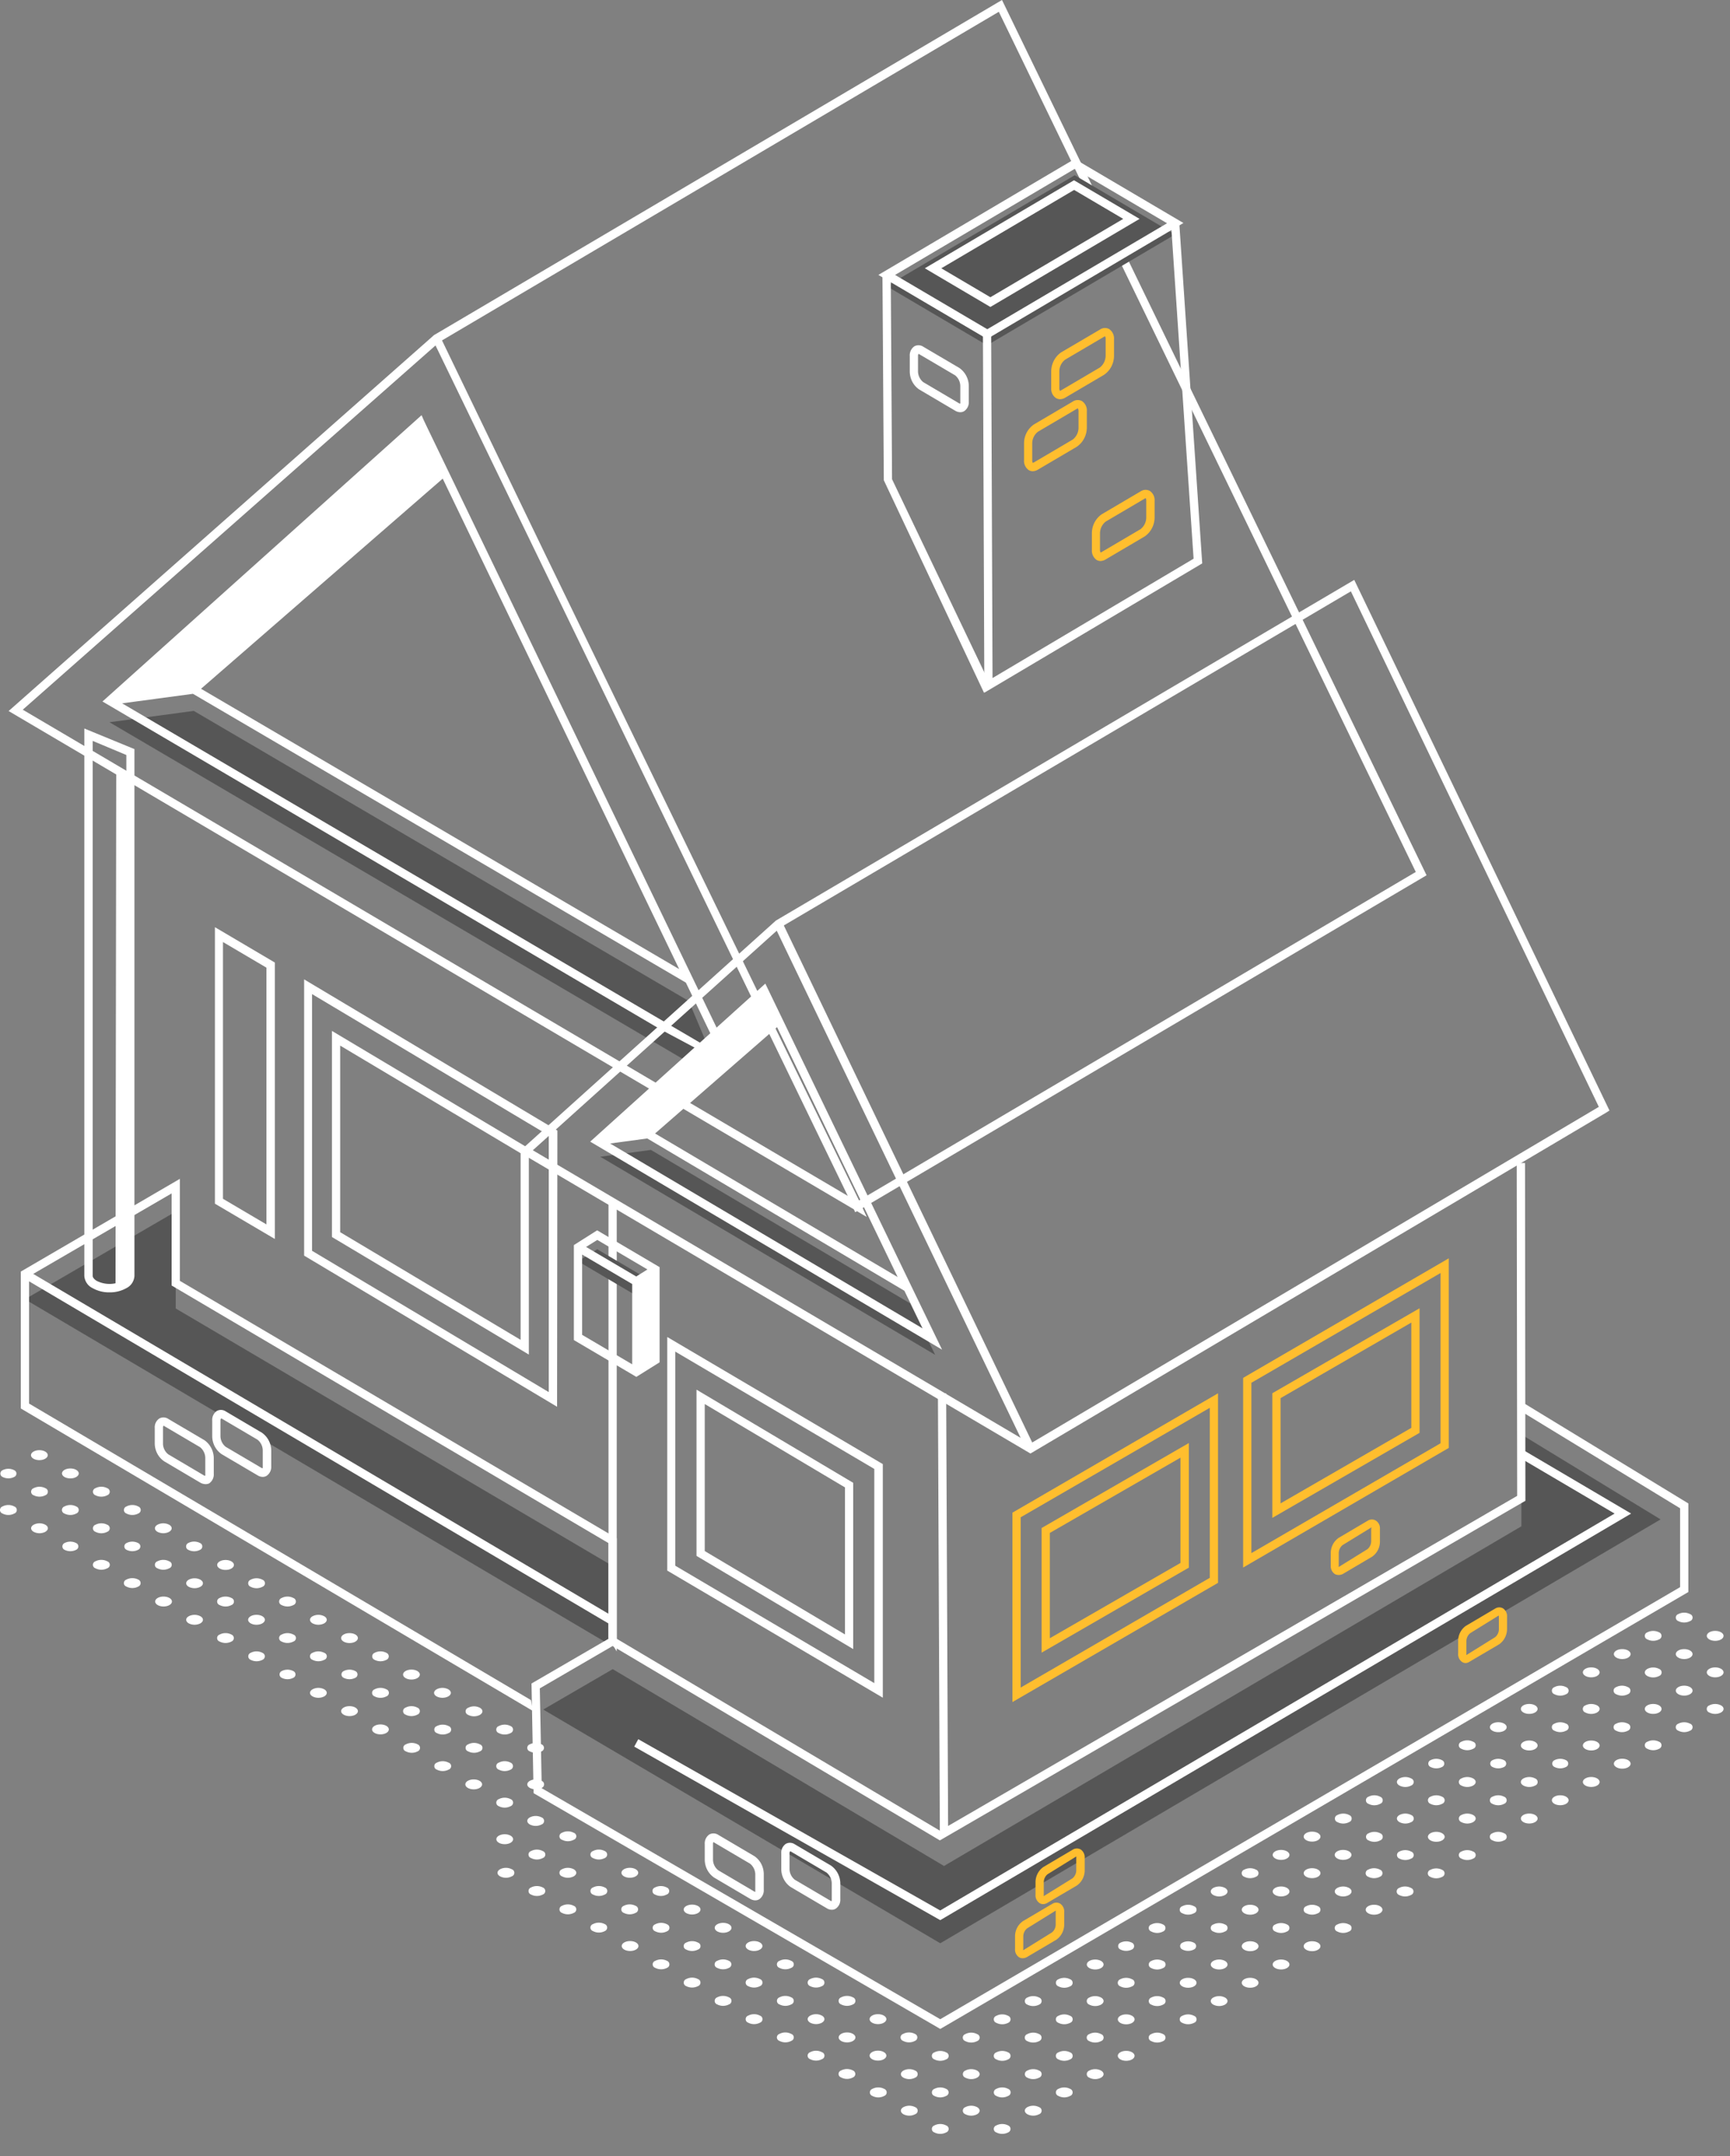 <svg width="126" height="157" fill="none" xmlns="http://www.w3.org/2000/svg"><rect width="100%" height="100%" fill="#808080" stroke="none"/><path d="M64.296 123.623l-15.698-9.255v-17.01l15.698 9.255v17.01zm-15.117-9.612l14.498 8.551v-15.597L49.179 98.42v15.591z" fill="#fff"/><path d="M62.142 120.083l-11.413-6.786v-12.104l11.413 6.785v12.105zm-10.813-7.138l10.213 6.072v-10.706l-10.213-6.072v10.706zm-10.757-10.508L22.15 91.432V71.317l18.446 11.01-.023 20.11zM22.726 91.08l17.242 10.291V82.679L22.726 72.387V91.08z" fill="#fff"/><path d="M38.518 98.637l-14.342-8.56V75.069l14.342 8.56v15.008zm-13.742-8.912l13.142 7.841v-13.59l-13.142-7.837v13.586zm-4.756.496l-4.366-2.57V67.516l4.365 2.576v20.13zm-3.78-2.927l3.165 1.866V70.463l-3.165-1.866v18.697z" fill="#fff"/><path d="M1.818 94.61l10.979-6.385v7.055l31.82 18.751v5.854L1.817 94.61z" fill="#565656"/><path d="M44.919 120.252v-8.237l-31.82-18.746v-7.427L1.516 92.594v9.968l37.318 22.04-.165-.806-36.553-21.591v-8.902l14.417 8.517 27.78 16.396v1.061l.605.975zm-9.84-8.199l-32.66-19.29 10.08-5.86v6.704l31.82 18.76v5.145l-9.24-5.459z" fill="#fff"/><path d="M73.739 123.941v-13.793l.15-.086 14.824-8.604v13.802l-.151.087-14.823 8.594zm.6-13.455v12.399l13.774-7.991v-12.38l-13.775 7.972z" fill="#FFBE2E"/><path d="M75.864 120.343v-9.076l10.723-6.187v9.071l-10.723 6.192zm.6-8.719v7.668l9.51-5.479v-7.667l-9.51 5.478zm14.077 2.522v-13.807l.151-.092 14.824-8.618v13.807l-.151.087-14.824 8.623zm.6-13.455v12.404l13.775-7.996V92.7l-13.775 7.991z" fill="#FFBE2E"/><path d="M39.566 124.486l5.06-2.942 24.129 14.333 42.051-24.735v-6.685l10.138 6.183-52.463 30.865-28.915-17.019z" fill="#565656"/><path d="M7.973 94.108a2.425 2.425 0 01-1.228-.308 1.045 1.045 0 01-.423-.364 1.075 1.075 0 01-.181-.533V53.049l3.651 1.5v38.358c-.011.19-.072.374-.177.532a1.05 1.05 0 01-.418.365 2.43 2.43 0 01-1.224.304zM6.75 53.951v38.952c0 .12.109.255.298.37a2.067 2.067 0 001.856 0c.189-.115.298-.25.298-.37V54.978L6.75 53.95z" fill="#fff"/><path d="M62.827 87.964L103.9 63.736 73.12.294 72.978 0 31.904 24.229l-.297.173-.199.179L.628 51.776l61.56 36.285.1.212.128-.077.708.42-.297-.652zM32.193 24.788L72.746.858l30.369 62.636-40.55 23.92L39.68 40.299l-7.487-15.51zm-.473.367l30.025 61.927L1.658 51.679 31.72 25.155z" fill="#fff"/><path d="M14.114 51.766l36.053 21.128 1.152 2.734.147 2.503-43.493-25.54 6.141-.825z" fill="#565656"/><path d="M53.18 77.576l.138-.41-20.601-42.718-1.606-3.328-.25-.525-.157-.362-23.24 20.848 40.624 23.867 5.163 2.759-.085-.13h.015zm-3.712-7.007L14.642 50.155l17.602-15.302 17.223 35.716zm-2.438 3.043L8.895 51.216l5.158-.694 35.901 21.031 2.537 5.257-5.461-3.198z" fill="#fff"/><path d="M47.408 83.735l18.89 11.179 1.81 3.742-24.385-14.424 3.685-.497z" fill="#565656"/><path d="M68.613 98.28l-2.286-4.722L55.74 71.625 42.986 83.132 68.614 98.28zm-1.417-1.548l-22.76-13.465 2.707-.366L65.87 93.993l1.327 2.739zM47.71 82.539l8.886-7.745 8.781 18.196L47.71 82.538z" fill="#fff"/><path d="M92.667 110.529v-9.076l10.723-6.187v9.071l-10.723 6.192zm.6-8.719v7.663l9.523-5.498v-7.668l-9.523 5.503z" fill="#FFBE2E"/><path d="M117.221 80.865L98.633 42.227 56.511 67.034 37.79 83.88l37.26 21.963 41.93-24.823.241-.155zM38.806 83.76l17.766-15.987 17.766 36.932L38.806 83.76zm36.373 21.282l-4.865-10.127L57.087 67.39l41.3-24.33 18.06 37.54-41.268 24.44z" fill="#fff"/><path d="M85.586 17.072L71.89 25.145l-7.317-4.311 13.7-8.073 7.312 4.311z" fill="#565656"/><path d="M72.132 22.353l-4.775-2.817 10.865-6.409 4.775 2.812-10.865 6.414zm-3.576-2.817l3.576 2.108 9.675-5.705-3.576-2.108-9.674 5.705zM8.413 93.722l.052-37.717 1.034.492v36.406l-.444.636-.642.183zM69.94 30.016a.725.725 0 01-.358-.101l-2.641-1.558a1.57 1.57 0 01-.497-.563 1.609 1.609 0 01-.183-.734v-1.138a.791.791 0 01.335-.705.627.627 0 01.647.03l2.636 1.552a1.62 1.62 0 01.68 1.302v1.139a.781.781 0 01-.335.699.534.534 0 01-.283.077zm-3.018-4.244c-.038 0-.061.053-.061.15v1.138a1.025 1.025 0 00.382.767l2.636 1.557c.02.004.041.004.062 0v-1.283a1.025 1.025 0 00-.378-.771l-2.64-1.553v-.005zM14.95 108.07a.767.767 0 01-.363-.106l-2.636-1.558a1.57 1.57 0 01-.492-.552 1.61 1.61 0 01-.188-.721v-1.138a.77.77 0 01.335-.704.624.624 0 01.647.029l2.636 1.552a1.62 1.62 0 01.68 1.303v1.138a.788.788 0 01-.335.704.59.59 0 01-.284.053zm-3.018-4.249c-.043 0-.061.053-.061.15v1.162a1.009 1.009 0 00.382.767l2.636 1.557c.02.004.041.004.062 0v-1.307a1.026 1.026 0 00-.383-.771l-2.636-1.553v-.005zm7.204 3.723a.711.711 0 01-.364-.106l-2.636-1.553a1.582 1.582 0 01-.497-.566 1.615 1.615 0 01-.183-.736v-1.138a.784.784 0 01.335-.7.624.624 0 01.648.029l2.635 1.553a1.604 1.604 0 01.681 1.298v1.138a.79.79 0 01-.336.704.536.536 0 01-.283.077zm-3.019-4.244c-.042 0-.061.048-.061.145v1.138a1.014 1.014 0 00.383.772l2.635 1.552c.02.004.041.004.062 0v-1.306a1.008 1.008 0 00-.383-.767l-2.636-1.553v.019zm44.466 35.765a.702.702 0 01-.364-.107l-2.636-1.552a1.572 1.572 0 01-.497-.563 1.608 1.608 0 01-.183-.735v-1.138a.786.786 0 01.072-.398.767.767 0 01.258-.306.625.625 0 01.648.029l2.64 1.553a1.608 1.608 0 01.681 1.302v1.138a.784.784 0 01-.336.699.537.537 0 01-.283.078zm-3.023-4.244c-.038 0-.057.053-.057.149v1.138a1.021 1.021 0 00.378.767l2.64 1.553a.18.18 0 00.057 0v-1.302a1.03 1.03 0 00-.383-.772l-2.636-1.553v.02zm-2.551 3.559a.721.721 0 01-.364-.106l-2.636-1.553a1.572 1.572 0 01-.497-.563 1.609 1.609 0 01-.183-.734v-1.139a.79.79 0 01.335-.704.634.634 0 01.647.029l2.636 1.553c.208.145.38.339.498.566.118.226.18.479.182.736v1.134a.79.79 0 01-.335.704.544.544 0 01-.283.077zm-3.024-4.244c-.038 0-.056.053-.056.149v1.139a1.005 1.005 0 00.383.766l2.635 1.553c.018.013.04.021.062.024v-1.287a1.027 1.027 0 00-.383-.772l-2.636-1.553-.005-.019z" fill="#fff"/><path d="M77.206 29.07a.573.573 0 01-.293-.081.801.801 0 01-.272-.318.82.82 0 01-.078-.415v-1.22c.003-.272.07-.538.195-.777.125-.24.304-.445.523-.598l2.835-1.664a.643.643 0 01.67-.034.825.825 0 01.35.733v1.22a1.702 1.702 0 01-.195.78 1.662 1.662 0 01-.528.595L77.58 28.96a.758.758 0 01-.373.11zm3.278-4.576s-.028 0-.075.029l-2.835 1.669a1.087 1.087 0 00-.42.843v1.22a.323.323 0 00.047.203.159.159 0 00.071-.029l2.834-1.668a1.108 1.108 0 00.42-.844v-1.22a.324.324 0 00-.042-.203zm-5.262 9.819a.568.568 0 01-.293-.077.82.82 0 01-.345-.733v-1.22a1.669 1.669 0 01.718-1.375l2.834-1.669a.652.652 0 01.671-.029.82.82 0 01.35.733v1.22a1.717 1.717 0 01-.205.781c-.13.24-.313.444-.537.594l-2.834 1.669a.749.749 0 01-.36.106zM78.5 29.74a.158.158 0 00-.07.029l-2.835 1.669a1.085 1.085 0 00-.416.844v1.22a.338.338 0 00.043.202.629.629 0 00.076-.029l2.834-1.668a1.094 1.094 0 00.42-.844v-1.22a.324.324 0 00-.052-.203zm-2.522 108.915a.461.461 0 01-.26-.073.675.675 0 01-.298-.617v-.916c.001-.218.055-.431.155-.623s.245-.355.422-.477l2.125-1.254a.568.568 0 01.581-.024.689.689 0 01.298.617v.922a1.37 1.37 0 01-.157.619c-.1.19-.244.354-.42.475l-2.125 1.249a.625.625 0 01-.321.102zm2.404-3.468l-2.088 1.293a.753.753 0 00-.274.569v.916a.286.286 0 000 .106l2.088-1.292a.767.767 0 00.279-.569v-.922a.196.196 0 00-.005-.101zm19.098-20.501a.55.55 0 01-.26-.067.69.69 0 01-.297-.622v-.917a1.34 1.34 0 01.581-1.099l2.126-1.254a.554.554 0 01.576 0 .675.675 0 01.298.617v.916a1.358 1.358 0 01-.155.623c-.1.192-.245.355-.422.477l-2.125 1.254a.63.63 0 01-.322.072zm2.41-3.467l-2.107 1.292a.766.766 0 00-.279.569v.917a.226.226 0 000 .106l2.088-1.293a.76.76 0 00.274-.569v-.916a.29.29 0 00.024-.106zm-25.405 31.376a.55.55 0 01-.26-.068.675.675 0 01-.297-.617v-.921a1.342 1.342 0 01.576-1.095l2.126-1.254a.559.559 0 01.58-.024.68.68 0 01.298.617v.917a1.354 1.354 0 01-.576 1.099l-2.126 1.254a.641.641 0 01-.321.092zm2.404-3.468l-2.083 1.293a.763.763 0 00-.278.569v.921a.194.194 0 000 .101l2.083-1.292a.738.738 0 00.278-.569v-.917a.246.246 0 000-.106zm29.869-18.026a.5.5 0 01-.26-.073.679.679 0 01-.297-.617v-.916a1.356 1.356 0 01.146-.62c.097-.192.238-.356.411-.48l2.126-1.254a.558.558 0 01.581-.024.689.689 0 01.297.622v.897a1.38 1.38 0 01-.157.621c-.1.192-.244.356-.419.479l-2.126 1.249a.658.658 0 01-.302.116zm2.405-3.468l-2.084 1.292a.762.762 0 00-.278.57v.916a.47.47 0 000 .106l2.088-1.297a.754.754 0 00.278-.565v-.916a.206.206 0 00-.023-.106h.019zM80.168 40.852a.585.585 0 01-.298-.077.83.83 0 01-.345-.733v-1.22c.001-.271.067-.539.192-.778a1.66 1.66 0 01.526-.596l2.835-1.669a.652.652 0 01.67-.029.815.815 0 01.345.733v1.22c-.005.27-.073.533-.199.77-.125.237-.305.44-.524.59l-2.834 1.669a.763.763 0 01-.368.12zm3.273-4.571a.159.159 0 00-.07.028l-2.835 1.669a1.094 1.094 0 00-.42.844v1.206a.324.324 0 00.047.202.32.32 0 00.07-.029l2.835-1.668a1.085 1.085 0 00.416-.844v-1.206c.005-.135-.028-.193-.043-.202z" fill="#FFBE2E"/><path d="M36.76 134.29c.337 0 .61-.162.61-.362 0-.199-.273-.361-.61-.361-.336 0-.609.162-.609.361 0 .2.273.362.61.362zm2.688-1.948a.262.262 0 01.13.098.275.275 0 010 .315.268.268 0 01-.13.098.932.932 0 01-.864 0c-.241-.145-.241-.371 0-.511a.932.932 0 01.864 0zm-2.258-1.331a.262.262 0 01.13.098.274.274 0 01-.13.413.932.932 0 01-.864 0 .27.27 0 01-.18-.256c0-.056.018-.111.05-.157a.262.262 0 01.13-.098.932.932 0 01.864 0zm2.258-1.331a.262.262 0 01.13.098.275.275 0 010 .314.264.264 0 01-.13.099.932.932 0 01-.864 0c-.241-.14-.241-.367 0-.511a.92.92 0 01.864 0zm-4.946.617c.337 0 .61-.162.61-.362 0-.2-.273-.361-.61-.361-.336 0-.609.161-.609.361 0 .2.273.362.61.362zm2.688-1.943a.273.273 0 010 .506.932.932 0 01-.864 0 .258.258 0 01-.132-.096.27.27 0 010-.314.253.253 0 01.132-.096.92.92 0 01.864 0zm2.258-1.331a.273.273 0 010 .506.932.932 0 01-.864 0 .258.258 0 01-.132-.096.27.27 0 010-.314.253.253 0 01.132-.096.92.92 0 01.864 0zm-6.774 1.331a.266.266 0 01.132.41.264.264 0 01-.132.096.935.935 0 01-.86 0 .264.264 0 01-.182-.253.266.266 0 01.183-.253.922.922 0 01.86 0zm2.282-1.331a.266.266 0 01.132.41.258.258 0 01-.132.096.932.932 0 01-.864 0 .258.258 0 01-.132-.096.27.27 0 010-.314.253.253 0 01.132-.096.92.92 0 01.864 0zm2.234-1.332a.271.271 0 010 .507.932.932 0 01-.864 0 .264.264 0 01-.182-.253.266.266 0 01.182-.254.93.93 0 01.864 0zm-6.769 1.332a.273.273 0 010 .506.932.932 0 01-.864 0 .258.258 0 01-.132-.096.27.27 0 010-.314.253.253 0 01.132-.096.92.92 0 01.864 0zm2.253-1.332a.264.264 0 01.183.254.264.264 0 01-.182.253.934.934 0 01-.86 0 .264.264 0 01-.183-.253.264.264 0 01.182-.254.934.934 0 01.86 0zm2.282-1.331c.24.14.24.367 0 .512a.93.93 0 01-.864 0 .27.27 0 01-.18-.256.27.27 0 01.18-.256.93.93 0 01.864 0zm-7.246 1.934c.336 0 .609-.162.609-.361 0-.2-.273-.362-.61-.362-.336 0-.609.162-.609.362 0 .199.273.361.61.361zm2.687-1.948a.268.268 0 01.18.255.268.268 0 01-.18.256.935.935 0 01-.86 0 .268.268 0 01-.178-.256.268.268 0 01.18-.255.922.922 0 01.858 0zm2.258-1.331c.241.144.241.371 0 .511a.935.935 0 01-.86 0c-.24-.14-.24-.367 0-.511a.922.922 0 01.86 0zm-7.199 1.948c.337 0 .61-.162.61-.361 0-.2-.273-.362-.61-.362-.336 0-.609.162-.609.362 0 .199.273.361.61.361zm2.688-1.948a.262.262 0 01.13.098.275.275 0 010 .315.268.268 0 01-.13.098.932.932 0 01-.864 0 .268.268 0 01-.18-.256c0-.056.018-.111.05-.157a.262.262 0 01.13-.098.932.932 0 01.864 0zm1.824-.714c.336 0 .609-.162.609-.362 0-.199-.273-.361-.61-.361-.336 0-.609.162-.609.361 0 .2.273.362.61.362zm-6.349.714c.24.144.24.371 0 .511a.935.935 0 01-.86 0c-.24-.14-.24-.367 0-.511a.922.922 0 01.86 0zm2.267-1.326a.266.266 0 01.11.384.26.26 0 01-.11.098.932.932 0 01-.864 0 .268.268 0 010-.482.92.92 0 01.864 0zm2.258-1.331a.273.273 0 010 .506.932.932 0 01-.864 0 .273.273 0 010-.506.92.92 0 01.864 0zm-6.774 1.331a.266.266 0 01.11.384.259.259 0 01-.11.098.922.922 0 01-.86 0 .27.27 0 010-.482.922.922 0 01.86 0zm2.249-1.331a.266.266 0 01.132.41.258.258 0 01-.132.096.935.935 0 01-.86 0 .258.258 0 01-.132-.096.27.27 0 010-.314.258.258 0 01.132-.096.922.922 0 01.86 0zm1.837-.714c.337 0 .61-.162.61-.362 0-.2-.273-.361-.61-.361-.336 0-.609.161-.609.361 0 .2.273.362.61.362zm-6.339.714a.273.273 0 010 .506.932.932 0 01-.864 0 .273.273 0 010-.506.92.92 0 01.864 0zm2.253-1.331a.266.266 0 01.132.41.258.258 0 01-.132.096.935.935 0 01-.86 0 .258.258 0 01-.131-.096.27.27 0 010-.314.258.258 0 01.131-.096.923.923 0 01.86 0zm2.249-1.331c.24.139.24.366 0 .511a.934.934 0 01-.86 0c-.24-.145-.24-.372 0-.511a.922.922 0 01.86 0zm-6.76 1.331a.273.273 0 010 .506.931.931 0 01-.865 0 .264.264 0 01-.182-.253.266.266 0 01.183-.253.92.92 0 01.864 0zm1.823-.714c.337 0 .61-.162.61-.362 0-.2-.273-.362-.61-.362-.336 0-.609.162-.609.362 0 .2.273.362.61.362zm2.688-1.948a.262.262 0 01.13.098.274.274 0 01-.13.413.935.935 0 01-.86 0 .27.27 0 01-.18-.256.292.292 0 01.05-.157.262.262 0 01.13-.098.922.922 0 01.86 0zm-6.77 1.331c.242.139.242.366 0 .511a.933.933 0 01-.859 0c-.24-.145-.24-.372 0-.511a.922.922 0 01.86 0zm2.259-1.332a.27.27 0 01.18.256.27.27 0 01-.18.256.93.93 0 01-.865 0 .27.27 0 01-.179-.256.274.274 0 01.18-.256.931.931 0 01.864 0zm2.258-1.33a.262.262 0 01.13.098.275.275 0 010 .314.264.264 0 01-.13.099.932.932 0 01-.864 0 .273.273 0 010-.511.92.92 0 01.864 0zm-7.204 1.948c.337 0 .61-.162.61-.362 0-.2-.273-.361-.61-.361-.336 0-.61.161-.61.361 0 .2.274.362.61.362zm2.687-1.948c.242.144.242.371 0 .511a.933.933 0 01-.859 0c-.24-.14-.24-.367 0-.511a.922.922 0 01.86 0zm1.83-.714c.336 0 .608-.162.608-.362 0-.2-.272-.362-.609-.362-.336 0-.61.162-.61.362 0 .2.274.362.61.362zm-6.36.704a.273.273 0 010 .506.92.92 0 01-.864 0 .266.266 0 01-.132-.41.264.264 0 01.132-.096.932.932 0 01.865 0zm2.254-1.331a.266.266 0 01.132.41.259.259 0 01-.132.096.922.922 0 01-.86 0 .266.266 0 01-.132-.41.258.258 0 01.132-.096.923.923 0 01.86 0zm2.258-1.326a.264.264 0 01.152.241c0 .05-.015.1-.041.143a.26.26 0 01-.11.098.935.935 0 01-.884 0 .268.268 0 01-.146-.241c0-.05.014-.099.04-.142a.265.265 0 01.106-.099.923.923 0 01.883 0zm-6.769 1.326a.266.266 0 01.132.41.258.258 0 01-.132.096.932.932 0 01-.865 0 .258.258 0 01-.132-.096.269.269 0 01.132-.41.932.932 0 01.865 0zm2.257-1.326a.266.266 0 01.11.384.259.259 0 01-.11.098.932.932 0 01-.864 0 .269.269 0 010-.482.92.92 0 01.865 0zm2.254-1.336c.241.14.241.366 0 .511a.935.935 0 01-.86 0c-.24-.145-.24-.371 0-.511a.922.922 0 01.86 0zm-6.769 1.336a.266.266 0 01.11.384.259.259 0 01-.11.098.932.932 0 01-.865 0 .27.27 0 01-.106-.383.266.266 0 01.106-.099.92.92 0 01.865 0zm2.258-1.336a.262.262 0 01.13.098.275.275 0 010 .315.268.268 0 01-.13.098.932.932 0 01-.865 0 .268.268 0 01-.179-.256c0-.056.018-.111.05-.157a.262.262 0 01.13-.098.932.932 0 01.864 0zm2.257-1.331a.262.262 0 01.13.098.274.274 0 01-.13.413.932.932 0 01-.864 0 .27.27 0 01-.18-.256.292.292 0 01.05-.157.262.262 0 01.13-.098.92.92 0 01.865 0zm-6.764 1.331c.241.14.241.366 0 .511a.935.935 0 01-.86 0c-.24-.145-.24-.371 0-.511a.923.923 0 01.86 0zm2.249-1.331a.262.262 0 01.13.098.275.275 0 010 .314.264.264 0 01-.13.099.932.932 0 01-.865 0 .27.27 0 01-.18-.256.292.292 0 01.05-.157.262.262 0 01.13-.098.92.92 0 01.865 0zm2.258-1.331a.262.262 0 01.13.098.275.275 0 010 .314.264.264 0 01-.13.099.932.932 0 01-.865 0 .272.272 0 010-.511.92.92 0 01.865 0zm65.614 46.403a.273.273 0 010 .506.932.932 0 01-.865 0 .258.258 0 01-.132-.096.269.269 0 01.132-.41.932.932 0 01.865 0zm2.258-1.331a.262.262 0 01.13.098.275.275 0 010 .314.264.264 0 01-.13.099.932.932 0 01-.865 0c-.24-.145-.24-.371 0-.511a.932.932 0 01.865 0zm2.258-1.331a.262.262 0 01.13.098.275.275 0 010 .314.264.264 0 01-.13.099.934.934 0 01-.86 0 .27.27 0 01-.18-.256c0-.056.018-.111.05-.157a.262.262 0 01.13-.098.922.922 0 01.86 0zm2.253-1.331c.241.144.241.371 0 .511a.932.932 0 01-.864 0 .272.272 0 010-.511.92.92 0 01.864 0zm1.828-.714c.337 0 .61-.162.61-.362 0-.2-.273-.361-.61-.361-.336 0-.61.161-.61.361 0 .2.274.362.61.362zm2.688-1.944a.272.272 0 010 .507.932.932 0 01-.864 0 .264.264 0 01-.183-.253.264.264 0 01.182-.254.93.93 0 01.865 0zm2.253-1.331a.265.265 0 01.183.254.265.265 0 01-.182.253.934.934 0 01-.86 0 .264.264 0 01-.183-.253.264.264 0 01.182-.254.933.933 0 01.86 0zm2.258-1.331c.241.14.241.367 0 .512a.934.934 0 01-.86 0c-.24-.145-.24-.372 0-.512a.934.934 0 01.86 0zm1.828-.714c.337 0 .61-.161.61-.361 0-.2-.273-.362-.61-.362-.336 0-.609.162-.609.362 0 .2.273.361.61.361zm2.254-1.331c.336 0 .609-.162.609-.361 0-.2-.273-.362-.61-.362-.336 0-.609.162-.609.362 0 .199.273.361.61.361zm2.258-1.331c.336 0 .609-.161.609-.361 0-.2-.273-.362-.61-.362-.336 0-.609.162-.609.362 0 .2.273.361.61.361zm2.692-1.943c.053.017.1.05.132.096a.27.27 0 010 .314.253.253 0 01-.132.096.922.922 0 01-.86 0 .266.266 0 01-.132-.41.258.258 0 01.133-.096.935.935 0 01.86 0zm1.824-.714c.336 0 .609-.162.609-.362 0-.199-.273-.361-.609-.361-.337 0-.61.162-.61.361 0 .2.273.362.61.362zm2.687-1.948a.259.259 0 01.13.098.276.276 0 010 .315.265.265 0 01-.13.098.927.927 0 01-.864 0 .27.27 0 01-.179-.256c0-.056.017-.111.049-.157a.263.263 0 01.13-.098.921.921 0 01.864 0zM68.91 154.772a.266.266 0 01.132.41.258.258 0 01-.131.096.922.922 0 01-.86 0 .258.258 0 01-.132-.096.269.269 0 01.132-.41.922.922 0 01.86 0zm2.259-1.331c.24.14.24.366 0 .511a.932.932 0 01-.865 0 .27.27 0 01-.18-.256.284.284 0 01.05-.157.262.262 0 01.13-.098.932.932 0 01.865 0zm2.258-1.331a.262.262 0 01.13.098.275.275 0 010 .314.264.264 0 01-.13.099.932.932 0 01-.865 0 .27.27 0 01-.18-.256.284.284 0 01.05-.157.262.262 0 01.13-.098.92.92 0 01.865 0zm2.258-1.331a.262.262 0 01.13.098.275.275 0 010 .314.264.264 0 01-.13.099.932.932 0 01-.865 0 .273.273 0 010-.511.92.92 0 01.865 0zm2.258-1.327a.264.264 0 01.182.254.264.264 0 01-.182.253.934.934 0 01-.86 0 .264.264 0 01-.182-.253.264.264 0 01.182-.254.934.934 0 01.86 0zm2.253-1.331a.264.264 0 01.182.254.264.264 0 01-.182.253.932.932 0 01-.864 0 .264.264 0 01-.183-.253.264.264 0 01.182-.254.93.93 0 01.865 0zm1.828-.713c.337 0 .61-.162.61-.362 0-.2-.273-.362-.61-.362-.336 0-.61.162-.61.362 0 .2.274.362.61.362zm2.688-1.949a.27.27 0 01.18.256.274.274 0 01-.18.256.931.931 0 01-.865 0 .27.27 0 01-.179-.256.275.275 0 01.18-.256.932.932 0 01.864 0zm1.823-.714c.337 0 .61-.161.61-.361 0-.2-.273-.362-.61-.362-.336 0-.609.162-.609.362 0 .2.273.361.61.361zm2.258-1.331c.337 0 .61-.162.61-.361 0-.2-.273-.362-.61-.362-.336 0-.609.162-.609.362 0 .199.273.361.61.361zm2.258-1.331c.337 0 .61-.161.61-.361 0-.2-.273-.362-.61-.362-.336 0-.609.162-.609.362 0 .2.273.361.61.361zm2.689-1.943a.266.266 0 01.172.253.273.273 0 01-.173.253.92.92 0 01-.864 0 .266.266 0 01-.132-.41.258.258 0 01.132-.096.932.932 0 01.864 0zm2.253-1.331a.269.269 0 010 .506.922.922 0 01-.86 0 .266.266 0 01-.132-.41.258.258 0 01.132-.096.922.922 0 01.86 0zm2.262-1.331c.241.14.241.366 0 .511a.922.922 0 01-.86 0c-.24-.145-.24-.371 0-.511a.922.922 0 01.86 0zm2.253-1.331a.259.259 0 01.13.098.272.272 0 01-.13.413.927.927 0 01-.864 0 .27.27 0 01-.18-.256c0-.056.018-.111.05-.157a.262.262 0 01.13-.098.932.932 0 01.864 0zm-33.851 17.294a.262.262 0 01.13.098.275.275 0 010 .314.264.264 0 01-.13.099.932.932 0 01-.864 0c-.24-.145-.24-.371 0-.511a.932.932 0 01.864 0zm2.253-1.331a.262.262 0 01.13.098.275.275 0 010 .314.264.264 0 01-.13.099.934.934 0 01-.859 0 .27.27 0 01-.18-.256c0-.056.018-.111.05-.157a.262.262 0 01.13-.098.922.922 0 01.86 0zm2.259-1.331c.24.144.24.371 0 .511a.932.932 0 01-.865 0 .273.273 0 010-.511.92.92 0 01.865 0zm2.258-1.327a.272.272 0 010 .507.932.932 0 01-.865 0 .264.264 0 01-.182-.253.264.264 0 01.182-.254.931.931 0 01.865 0zm2.258-1.331a.272.272 0 010 .507.932.932 0 01-.865 0 .264.264 0 01-.182-.253.264.264 0 01.182-.254.931.931 0 01.865 0zm2.258-1.331a.264.264 0 01.182.254.264.264 0 01-.182.253.934.934 0 01-.86 0 .264.264 0 01-.182-.253.264.264 0 01.182-.254.934.934 0 01.86 0zm2.253-1.331c.241.14.241.367 0 .512a.93.93 0 01-.864 0 .27.27 0 01-.18-.256.274.274 0 01.18-.256.932.932 0 01.864 0zm2.258-1.331a.264.264 0 01.13.099.275.275 0 010 .314.27.27 0 01-.13.099.93.93 0 01-.864 0 .27.27 0 01-.18-.256.274.274 0 01.18-.256.932.932 0 01.864 0zm2.258-1.331a.27.27 0 01.18.256.274.274 0 01-.18.256.931.931 0 01-.865 0 .27.27 0 01-.179-.256.275.275 0 01.18-.256.932.932 0 01.864 0zm2.253-1.326a.268.268 0 010 .482.922.922 0 01-.86 0 .267.267 0 01-.11-.384.259.259 0 01.11-.098.922.922 0 01.86 0zm2.258-1.331c.053.017.1.05.132.096a.27.27 0 010 .314.253.253 0 01-.132.096.922.922 0 01-.86 0 .266.266 0 01-.182-.253.27.27 0 01.05-.157.258.258 0 01.133-.096.935.935 0 01.86 0zm1.828-.714c.337 0 .61-.162.61-.362 0-.199-.273-.361-.61-.361-.336 0-.609.162-.609.361 0 .2.273.362.61.362zm2.254-1.331c.336 0 .609-.162.609-.361 0-.2-.273-.362-.61-.362-.336 0-.609.162-.609.362 0 .199.273.361.61.361zm2.258-1.331c.336 0 .609-.162.609-.362 0-.199-.273-.361-.61-.361-.336 0-.609.162-.609.361 0 .2.273.362.61.362zm2.257-1.331c.337 0 .61-.162.61-.362 0-.199-.273-.361-.61-.361-.336 0-.609.162-.609.361 0 .2.273.362.61.362zM64.4 152.11a.262.262 0 01.13.098.275.275 0 010 .314.264.264 0 01-.13.099.932.932 0 01-.865 0 .27.27 0 01-.18-.256.284.284 0 01.05-.157.262.262 0 01.13-.098.92.92 0 01.865 0zm2.257-1.331a.262.262 0 01.13.098.275.275 0 010 .314.264.264 0 01-.13.099.932.932 0 01-.864 0c-.24-.14-.24-.367 0-.511a.92.92 0 01.864 0zm2.253-1.327a.264.264 0 01.183.254.264.264 0 01-.182.253.934.934 0 01-.86 0 .264.264 0 01-.182-.253.264.264 0 01.182-.254.934.934 0 01.86 0zm2.259-1.331a.264.264 0 01.182.254.264.264 0 01-.182.253.932.932 0 01-.865 0 .264.264 0 01-.182-.253.264.264 0 01.182-.254.931.931 0 01.865 0zm2.258-1.331a.272.272 0 010 .507.932.932 0 01-.865 0 .264.264 0 01-.182-.253.266.266 0 01.182-.254.931.931 0 01.865 0zm2.258-1.331a.27.27 0 01.179.256.275.275 0 01-.18.256.931.931 0 01-.864 0 .27.27 0 01-.179-.256.275.275 0 01.18-.256.932.932 0 01.864 0zm2.258-1.331a.27.27 0 01.18.256.275.275 0 01-.05.157.262.262 0 01-.13.098.923.923 0 01-.86 0 .262.262 0 01-.13-.098.275.275 0 010-.314.264.264 0 01.13-.099.934.934 0 01.86 0zm1.823-.714c.337 0 .61-.162.61-.361 0-.2-.273-.362-.61-.362-.336 0-.61.162-.61.362 0 .199.274.361.61.361zm2.688-1.943a.268.268 0 01.145.241.266.266 0 01-.145.241.932.932 0 01-.864 0 .267.267 0 01-.11-.384.259.259 0 01.11-.098.932.932 0 01.864 0zm2.258-1.331a.273.273 0 010 .506.92.92 0 01-.864 0 .266.266 0 01-.132-.41.258.258 0 01.132-.096.932.932 0 01.864 0zm2.253-1.331c.053.017.1.05.132.096a.269.269 0 01-.132.41.922.922 0 01-.86 0 .266.266 0 01-.132-.41.258.258 0 01.133-.096.922.922 0 01.86 0zm2.258-1.331c.241.14.241.366 0 .511a.922.922 0 01-.86 0c-.24-.145-.24-.371 0-.511a.922.922 0 01.86 0zm2.258-1.331a.262.262 0 01.13.098.275.275 0 010 .314.264.264 0 01-.13.099.932.932 0 01-.864 0 .27.27 0 01-.18-.256c0-.056.018-.111.05-.157a.262.262 0 01.13-.098.932.932 0 01.864 0zm1.824-.714c.336 0 .609-.162.609-.362 0-.199-.273-.361-.61-.361-.336 0-.609.162-.609.361 0 .2.273.362.61.362zm2.258-1.331c.336 0 .609-.162.609-.362 0-.199-.273-.361-.61-.361-.336 0-.609.162-.609.361 0 .2.273.362.61.362zm-33.44 16.667a.273.273 0 010 .506.92.92 0 01-.865 0 .266.266 0 01-.132-.41.264.264 0 01.132-.096.932.932 0 01.865 0zm1.823-.719c.337 0 .61-.162.61-.361 0-.2-.273-.362-.61-.362-.337 0-.61.162-.61.362 0 .199.273.361.61.361zm2.693-1.943a.266.266 0 01.172.253.273.273 0 01-.172.253.92.92 0 01-.865 0 .266.266 0 01-.132-.41.258.258 0 01.132-.096.932.932 0 01.865 0zm-6.774 1.331c.053.017.099.05.132.096a.27.27 0 010 .314.258.258 0 01-.132.096.922.922 0 01-.86 0 .266.266 0 01-.132-.41.258.258 0 01.132-.096.922.922 0 01.86 0zm1.828-.714c.336 0 .61-.162.61-.361 0-.2-.274-.362-.61-.362-.337 0-.61.162-.61.362 0 .199.273.361.61.361zm2.253-1.331c.337 0 .61-.162.61-.362 0-.199-.273-.361-.61-.361-.337 0-.61.162-.61.361 0 .2.273.362.61.362zm-6.316.714c.053.017.1.05.132.096a.269.269 0 01-.132.41.92.92 0 01-.864 0 .266.266 0 01-.132-.41.258.258 0 01.132-.096.932.932 0 01.864 0zm2.235-1.331c.24.14.24.366 0 .511a.935.935 0 01-.86 0c-.241-.145-.241-.371 0-.511a.922.922 0 01.86 0zm2.258-1.331a.268.268 0 01.179.256.275.275 0 01-.05.157.262.262 0 01-.13.098.932.932 0 01-.864 0 .262.262 0 01-.13-.098.275.275 0 010-.315.268.268 0 01.13-.098.932.932 0 01.865 0zm-6.77 1.331a.268.268 0 01.18.256.268.268 0 01-.18.255.932.932 0 01-.864 0 .268.268 0 01-.18-.255.268.268 0 01.18-.256.932.932 0 01.864 0zm2.277-1.331a.268.268 0 01.18.256.274.274 0 01-.05.157.262.262 0 01-.13.098.932.932 0 01-.864 0 .262.262 0 01-.13-.098.275.275 0 010-.315.268.268 0 01.13-.098.932.932 0 01.864 0zm2.235-1.331a.262.262 0 01.13.098.275.275 0 010 .315.268.268 0 01-.13.098.935.935 0 01-.86 0 .268.268 0 01-.18-.256c0-.056.018-.111.05-.157a.262.262 0 01.13-.098.923.923 0 01.86 0zm-6.77 1.331a.268.268 0 01.18.256.275.275 0 01-.05.157.262.262 0 01-.13.098.932.932 0 01-.864 0 .262.262 0 01-.13-.098.274.274 0 01.13-.413.932.932 0 01.864 0zm2.258-1.331a.262.262 0 01.13.098.274.274 0 01-.13.413.932.932 0 01-.864 0 .268.268 0 01-.18-.256c0-.056.018-.111.05-.157a.262.262 0 01.13-.098.932.932 0 01.864 0zm2.277-1.326a.266.266 0 01.132.41.264.264 0 01-.132.096.932.932 0 01-.864 0 .264.264 0 01-.182-.253.266.266 0 01.182-.253.92.92 0 01.864 0zm-6.793 1.326a.262.262 0 01.13.098.275.275 0 010 .315.268.268 0 01-.13.098.934.934 0 01-.86 0 .268.268 0 01-.178-.256c0-.056.017-.111.049-.157a.262.262 0 01.13-.098.922.922 0 01.86 0zm2.258-1.326a.273.273 0 010 .506.932.932 0 01-.864 0 .264.264 0 01-.182-.253.266.266 0 01.182-.253.92.92 0 01.864 0zm1.824-.719c.336 0 .61-.162.61-.362 0-.2-.274-.361-.61-.361-.337 0-.61.161-.61.361 0 .2.273.362.61.362zm-6.335.719a.273.273 0 010 .506.932.932 0 01-.864 0 .264.264 0 01-.183-.253.266.266 0 01.183-.253.92.92 0 01.864 0zm2.253-1.331a.266.266 0 01.132.41.264.264 0 01-.132.096.935.935 0 01-.86 0 .264.264 0 01-.182-.253.266.266 0 01.183-.253.922.922 0 01.86 0zm1.829-.714c.336 0 .609-.162.609-.362 0-.2-.273-.361-.61-.361-.336 0-.609.161-.609.361 0 .2.273.362.61.362zm-6.774 1.326c.336 0 .609-.162.609-.362 0-.2-.273-.361-.61-.361-.336 0-.609.161-.609.361 0 .2.273.362.61.362zm2.692-1.944a.272.272 0 010 .507.932.932 0 01-.864 0 .264.264 0 01-.183-.253.266.266 0 01.183-.254.931.931 0 01.864 0zm2.253-1.331c.241.14.241.367 0 .512a.934.934 0 01-.86 0c-.24-.145-.24-.372 0-.512a.934.934 0 01.86 0zm-6.787 1.317a.273.273 0 010 .506.92.92 0 01-.865 0 .266.266 0 01-.132-.41.264.264 0 01.132-.096.932.932 0 01.864 0zm2.243-1.331a.27.27 0 01.18.256.274.274 0 01-.05.157.262.262 0 01-.13.098.932.932 0 01-.864 0 .262.262 0 01-.13-.098.275.275 0 010-.314.264.264 0 01.13-.099.932.932 0 01.864 0zm2.267-1.336a.27.27 0 01.18.256.275.275 0 01-.05.157.262.262 0 01-.13.098.922.922 0 01-.86 0 .262.262 0 01-.129-.098.275.275 0 010-.314.264.264 0 01.13-.099.934.934 0 01.86 0zm-6.769 1.336a.27.27 0 01.18.256.274.274 0 01-.05.157.262.262 0 01-.13.098.932.932 0 01-.864 0 .262.262 0 01-.13-.098.275.275 0 010-.314.264.264 0 01.13-.099.932.932 0 01.864 0zm2.259-1.336a.27.27 0 01.18.256.274.274 0 01-.051.157.262.262 0 01-.13.098.932.932 0 01-.864 0 .262.262 0 01-.13-.098.275.275 0 010-.314.264.264 0 01.13-.099.931.931 0 01.864 0zm1.823-.709c.336 0 .61-.162.61-.362 0-.199-.274-.361-.61-.361-.337 0-.61.162-.61.361 0 .2.273.362.61.362zm-6.34.709a.27.27 0 01.18.256.275.275 0 01-.05.157.262.262 0 01-.13.098.922.922 0 01-.86 0 .262.262 0 01-.13-.098.274.274 0 01.13-.413.934.934 0 01.86 0zm2.258-1.326c.241.145.241.371 0 .511a.932.932 0 01-.864 0 .268.268 0 01-.18-.255.268.268 0 01.18-.256.931.931 0 01.864 0zm2.259-1.326a.273.273 0 010 .506.932.932 0 01-.865 0 .258.258 0 01-.132-.096.27.27 0 010-.314.258.258 0 01.132-.096.92.92 0 01.864 0zm-6.77 1.326a.268.268 0 01.18.256.268.268 0 01-.18.255.932.932 0 01-.864 0c-.241-.14-.241-.366 0-.511a.932.932 0 01.864 0zm2.253-1.326a.266.266 0 01.132.41.258.258 0 01-.132.096.922.922 0 01-.86 0 .258.258 0 01-.131-.096.27.27 0 010-.314.258.258 0 01.132-.096.922.922 0 01.86 0zm2.258-1.331a.266.266 0 01.132.41.258.258 0 01-.132.096.932.932 0 01-.864 0 .258.258 0 01-.132-.096.269.269 0 01.132-.41.932.932 0 01.864 0zm62.383 2.7a.933.933 0 01.865 0 .27.27 0 01.172.253.275.275 0 01-.047.155.276.276 0 01-.125.099.933.933 0 01-.865 0 .265.265 0 01-.182-.254.265.265 0 01.182-.253zm3.123-1.331a.265.265 0 01.182.254.265.265 0 01-.182.253.934.934 0 01-.865 0 .265.265 0 01-.182-.253.265.265 0 01.182-.254.932.932 0 01.865 0zm2.258-1.331a.262.262 0 01.131.096.27.27 0 010 .315.262.262 0 01-.131.096.934.934 0 01-.865 0 .265.265 0 01-.182-.253.265.265 0 01.182-.254.932.932 0 01.865 0zm1.823-.714c.337 0 .609-.162.609-.361 0-.2-.272-.362-.609-.362-.337 0-.609.162-.609.362 0 .199.272.361.609.361zm2.258-1.331c.337 0 .609-.162.609-.361 0-.2-.272-.362-.609-.362-.337 0-.609.162-.609.362 0 .199.272.361.609.361zm2.258-1.331c.337 0 .609-.162.609-.361 0-.2-.272-.362-.609-.362-.337 0-.609.162-.609.362 0 .199.272.361.609.361zm2.258-1.331c.337 0 .609-.162.609-.361 0-.2-.272-.362-.609-.362-.337 0-.609.162-.609.362 0 .199.272.361.609.361zm2.688-1.958c.05.02.094.054.125.099a.275.275 0 01-.125.408.933.933 0 01-.865 0 .27.27 0 01-.131-.411.262.262 0 01.131-.096.933.933 0 01.865 0zm2.253-1.316c.053.017.099.05.132.096a.269.269 0 01-.132.41.921.921 0 01-.86 0 .265.265 0 01-.131-.41.256.256 0 01.131-.096.924.924 0 01.86 0zm2.258-1.331c.241.14.241.366 0 .511a.933.933 0 01-.864 0 .265.265 0 01-.179-.256c0-.056.017-.111.049-.157a.259.259 0 01.13-.098.93.93 0 01.864 0zm-23.435 10.643a.932.932 0 01.865 0 .265.265 0 01.182.254.265.265 0 01-.182.253.935.935 0 01-.86 0 .265.265 0 01-.126-.098.281.281 0 01-.049-.154c0-.055.016-.109.046-.154a.266.266 0 01.124-.101zm2.693-.714c.336 0 .609-.161.609-.361 0-.2-.273-.362-.609-.362-.337 0-.61.162-.61.362 0 .2.273.361.61.361zm2.688-1.948c.241.14.241.367 0 .512a.933.933 0 01-.865 0 .276.276 0 01-.13-.099.275.275 0 010-.314.276.276 0 01.13-.099.933.933 0 01.865 0zm2.258-1.331a.272.272 0 010 .511.922.922 0 01-.865 0 .268.268 0 01-.179-.255.27.27 0 01.179-.256.933.933 0 01.865 0zm2.258-1.331a.274.274 0 01.129.413.26.26 0 01-.129.098.922.922 0 01-.865 0c-.241-.139-.241-.366 0-.511a.933.933 0 01.865 0zm2.253-1.326a.265.265 0 01.151.241.265.265 0 01-.151.241.924.924 0 01-.86 0 .265.265 0 01-.151-.241.265.265 0 01.151-.241.924.924 0 01.86 0zm1.828-.714c.337 0 .609-.162.609-.361 0-.2-.272-.362-.609-.362-.337 0-.609.162-.609.362 0 .199.272.361.609.361zm2.674-1.948a.27.27 0 01.172.253.271.271 0 01-.172.253.922.922 0 01-.865 0 .259.259 0 01-.132-.096.272.272 0 010-.314.259.259 0 01.132-.096.933.933 0 01.865 0zm1.837-.714c.337 0 .61-.162.61-.362 0-.199-.273-.361-.61-.361-.336 0-.609.162-.609.361 0 .2.273.362.609.362zm2.258-1.331c.337 0 .61-.162.61-.362 0-.199-.273-.361-.61-.361-.336 0-.609.162-.609.361 0 .2.273.362.609.362zm2.258-1.331c.337 0 .61-.162.61-.362 0-.199-.273-.361-.61-.361-.336 0-.609.162-.609.361 0 .2.273.362.609.362zm-25.249 11.357a.933.933 0 01.86 0 .273.273 0 010 .511.921.921 0 01-.864 0 .26.26 0 01-.13-.099.275.275 0 01.004-.315.27.27 0 01.13-.097zm3.113-1.331a.267.267 0 01.179.256.267.267 0 01-.179.256.93.93 0 01-.864 0c-.241-.145-.241-.372 0-.512a.933.933 0 01.864 0zm2.254-1.331a.274.274 0 01.129.413.26.26 0 01-.129.098.924.924 0 01-.86 0 .263.263 0 01-.13-.098.275.275 0 010-.314.265.265 0 01.13-.099.932.932 0 01.86 0zm2.258-1.331c.241.145.241.372 0 .511a.922.922 0 01-.865 0 .268.268 0 01-.179-.255.273.273 0 01.179-.256.933.933 0 01.865 0zm2.258-1.326a.272.272 0 010 .482.934.934 0 01-.865 0 .265.265 0 01-.151-.241.267.267 0 01.151-.241.933.933 0 01.865 0zm1.823-.714c.337 0 .609-.162.609-.361 0-.2-.272-.362-.609-.362-.337 0-.609.162-.609.362 0 .199.272.361.609.361zm2.688-1.948c.053.017.099.05.132.096a.269.269 0 01-.132.41.924.924 0 01-.86 0 .265.265 0 01-.182-.253c0-.056.017-.111.05-.157a.259.259 0 01.132-.096.924.924 0 01.86 0zm2.258-1.331c.241.14.241.366 0 .511a.933.933 0 01-.865 0 .267.267 0 01-.129-.098.276.276 0 010-.315.26.26 0 01.129-.098.934.934 0 01.865 0zm2.244-1.331a.269.269 0 01.129.412.263.263 0 01-.129.099.933.933 0 01-.865 0 .263.263 0 01-.129-.099.269.269 0 01.129-.412.922.922 0 01.865 0zm2.272-1.326a.268.268 0 01.179.255.27.27 0 01-.179.256.933.933 0 01-.865 0c-.241-.14-.241-.367 0-.511a.922.922 0 01.865 0zm1.823-.719c.337 0 .61-.162.61-.362 0-.2-.273-.361-.61-.361-.336 0-.609.161-.609.361 0 .2.273.362.609.362zm2.258-1.326c.337 0 .61-.162.61-.362 0-.2-.273-.362-.61-.362-.336 0-.609.162-.609.362 0 .2.273.362.609.362zm-27.516 12.683a.934.934 0 01.86 0 .27.27 0 01.18.256.275.275 0 01-.05.157.262.262 0 01-.13.098.92.92 0 01-.865 0 .26.26 0 01-.129-.099.277.277 0 01.003-.315.27.27 0 01.131-.097zm3.122-1.331a.27.27 0 01.179.256.275.275 0 01-.049.157.259.259 0 01-.13.098.915.915 0 01-.864 0 .262.262 0 01-.13-.098.275.275 0 010-.314.264.264 0 01.13-.099.932.932 0 01.864 0zm2.258-1.331a.273.273 0 010 .511.918.918 0 01-.864 0c-.241-.139-.241-.366 0-.511a.933.933 0 01.864 0zm2.254-1.326a.265.265 0 01.151.241.265.265 0 01-.151.241.924.924 0 01-.86 0 .263.263 0 01-.152-.241.263.263 0 01.152-.241.921.921 0 01.86 0zm2.258-1.346a.265.265 0 01.182.254.265.265 0 01-.182.253.934.934 0 01-.865 0 .265.265 0 01-.182-.253.265.265 0 01.182-.254.932.932 0 01.865 0zm1.828-.699c.336 0 .609-.162.609-.361 0-.2-.273-.362-.609-.362-.337 0-.61.162-.61.362 0 .199.273.361.61.361zm2.253-1.331c.337 0 .609-.162.609-.362 0-.199-.272-.361-.609-.361-.337 0-.609.162-.609.361 0 .2.272.362.609.362zm2.688-1.948a.268.268 0 01.179.255.276.276 0 01-.049.158.274.274 0 01-.13.098.936.936 0 01-.43.106.936.936 0 01-.43-.106.274.274 0 01-.13-.098.276.276 0 010-.315.268.268 0 01.13-.098.924.924 0 01.86 0zm1.828-.714c.337 0 .609-.162.609-.362 0-.199-.272-.361-.609-.361-.337 0-.609.162-.609.361 0 .2.272.362.609.362zm2.258-1.331c.337 0 .609-.162.609-.362 0-.2-.272-.361-.609-.361-.337 0-.609.161-.609.361 0 .2.272.362.609.362zm2.688-1.944c.05.02.094.054.125.099a.277.277 0 010 .309.27.27 0 01-.125.099.933.933 0 01-.865 0 .27.27 0 01-.131-.411.262.262 0 01.131-.096.933.933 0 01.865 0zm2.253-1.33a.265.265 0 01.182.253.265.265 0 01-.182.253.933.933 0 01-.86 0 .27.27 0 01-.131-.41.25.25 0 01.131-.096.924.924 0 01.86 0zM1.044 109.7a.262.262 0 01.13.098.275.275 0 010 .314.264.264 0 01-.13.099.932.932 0 01-.865 0 .27.27 0 01-.18-.256.284.284 0 01.05-.157.262.262 0 01.13-.098.92.92 0 01.865 0zm2.262-1.331a.262.262 0 01.13.098.275.275 0 010 .314.264.264 0 01-.13.099.934.934 0 01-.86 0 .27.27 0 01-.18-.256.292.292 0 01.05-.157.262.262 0 01.13-.098.922.922 0 01.86 0zm1.819-.714c.337 0 .61-.162.61-.362 0-.199-.273-.361-.61-.361-.337 0-.61.162-.61.361 0 .2.273.362.61.362zm-4.081-.593a.266.266 0 01.11.384.26.26 0 01-.11.098.932.932 0 01-.865 0 .266.266 0 01-.11-.384.26.26 0 01.11-.098.932.932 0 01.865 0zm1.823-.738c.337 0 .61-.162.61-.362 0-.2-.273-.362-.61-.362-.337 0-.61.162-.61.362 0 .2.273.362.61.362zm65.586 27.691l-.142-32.552.6-.005.141 31.506 41.447-24.036-.033-24.238h.605l.028 24.595-.151.087-42.495 24.643zm-23.534-46.6h-.6v32.094h.6V87.415z" fill="#fff"/><path d="M42.098 91.842l1.399-.873 4.246 2.503-1.403.873-4.242-2.503z" fill="#565656"/><path d="M43.492 89.59l-1.696 1.075v6.916l4.55 2.681 1.695-1.061v-6.93l-4.55-2.681zm2.55 9.756L42.397 97.2v-5.845l3.647 2.146v5.845zM42.685 90.8l.817-.511 3.652 2.15-.151.097-.666.415-3.652-2.151zm25.795 56.945l-.145-.087-29.472-17.081-.152-7.987 5.91-3.433 24.016 14.26-.184.598-23.837-14.154-5.3 3.082.142 7.272 29.023 16.821 53.885-31.462v-5.744l-11.72-7.147.307-.526 12.013 7.321v6.452l-.152.087-54.333 31.728z" fill="#fff"/><path d="M68.48 139.822l-22.286-12.636.293-.54 21.99 12.471 49.118-28.901-6.978-4.109.303-.531 7.879 4.64-50.318 29.606zm3.412-115.14l-7.918-4.663 14.3-8.445 7.917 4.664-14.3 8.444zm-6.703-4.663l6.717 3.954L85 16.257l-6.727-3.96L65.19 20.02z" fill="#fff"/><path d="M71.693 50.44l-.104-26.11.6-.005.1 25.049 14.643-8.69-1.644-24.408.6-.043 1.672 24.793-15.867 9.414z" fill="#fff"/><path d="M71.665 50.44L64.37 34.969l-.099-14.95.605-.005.094 14.882 7.218 15.105-.524.439z" fill="#fff"/></svg>